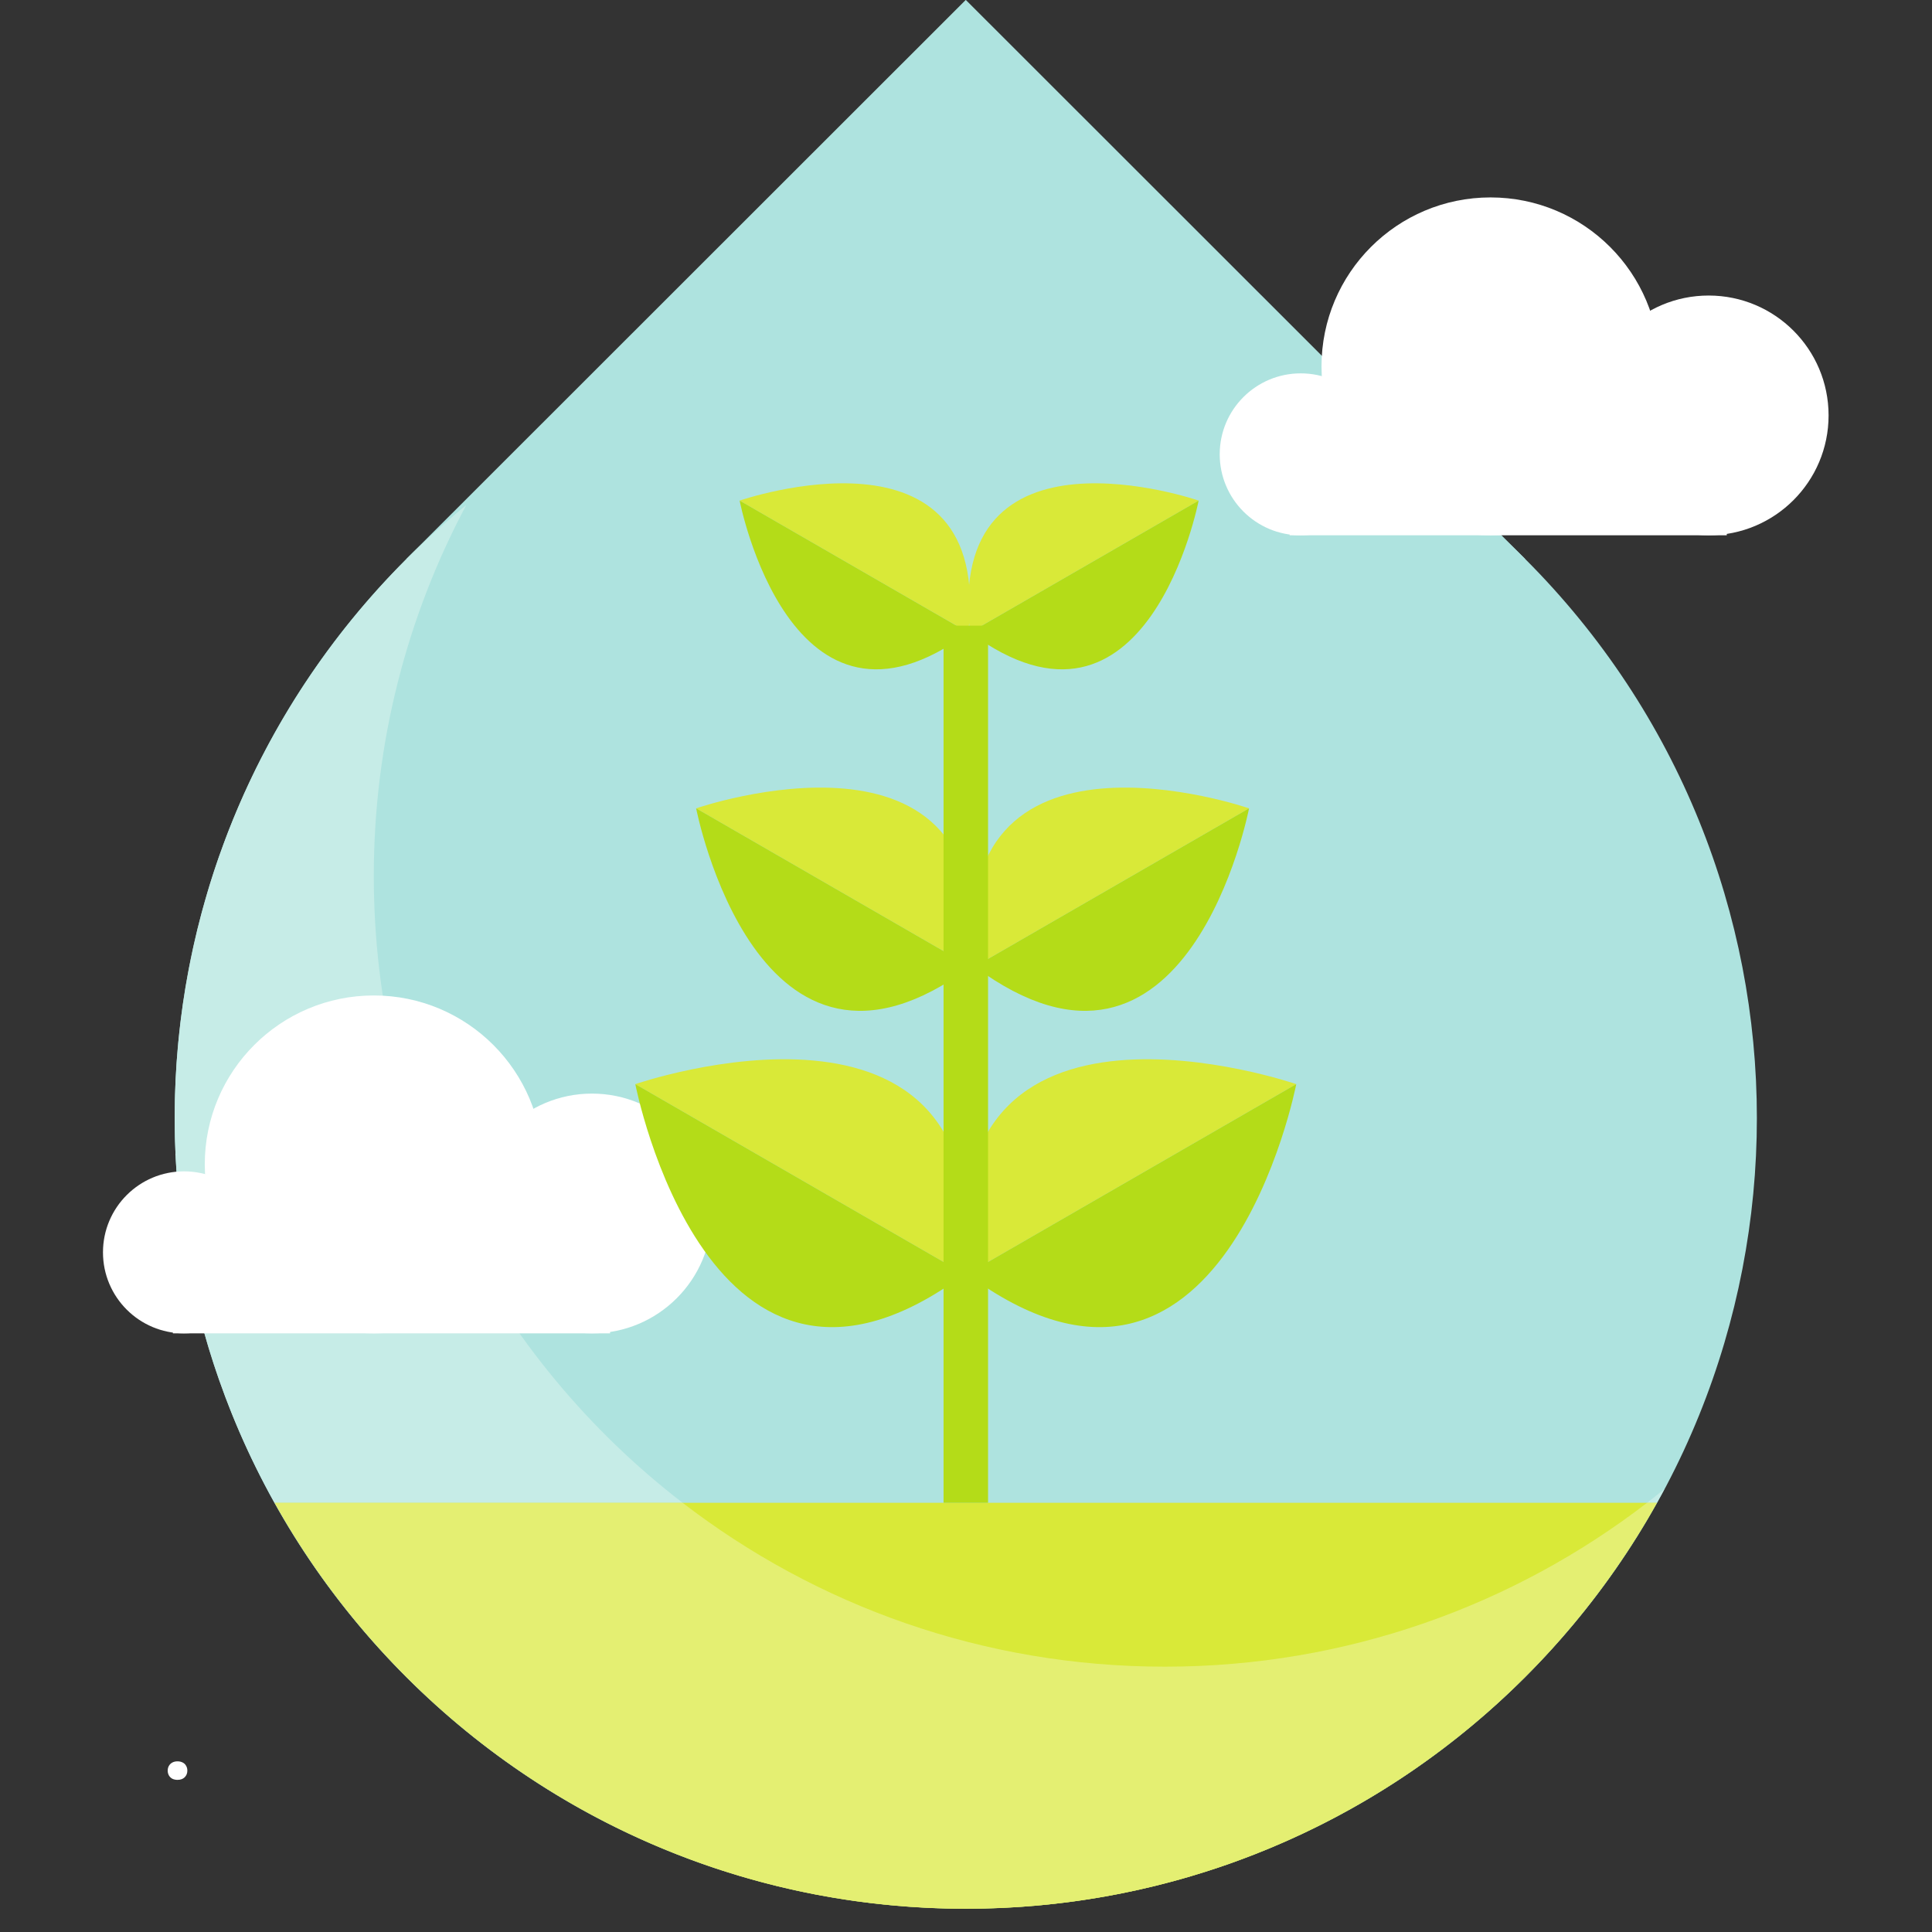 <svg xmlns="http://www.w3.org/2000/svg" xmlns:xlink="http://www.w3.org/1999/xlink" width="500" zoomAndPan="magnify" viewBox="0 0 375 375" height="500" preserveAspectRatio="xMidYMid meet" version="1.0"><rect x="0" y="0" width="375" height="375" fill="#333333" stroke="none"/><defs><g/></defs><path fill="#aee3df" d="M 296.035 108.496 L 187.457 217.02 L 78.879 108.496 L 187.457 -0.02 L 296.035 108.496 " fill-opacity="1" fill-rule="nonzero"/><path fill="#aee3df" d="M 296.035 108.496 C 236.07 48.562 138.844 48.562 78.879 108.496 C 18.914 168.43 18.914 265.605 78.879 325.535 C 138.844 385.469 236.074 385.465 296.039 325.531 C 356 265.605 356 168.43 296.035 108.496 " fill-opacity="1" fill-rule="nonzero"/><path fill="#d9e938" d="M 53.316 291.691 C 79.562 338.684 129.781 370.48 187.457 370.48 C 245.137 370.48 295.352 338.684 321.602 291.691 L 53.316 291.691 " fill-opacity="1" fill-rule="nonzero"/><path fill="#ffffff" d="M 187.457 370.488 C 166.086 370.488 145.738 366.125 127.25 358.238 C 130.621 359.672 134.039 360.984 137.484 362.164 C 151.172 366.875 165.734 369.703 180.863 370.344 C 183.062 370.438 185.258 370.484 187.457 370.484 C 189.574 370.484 191.688 370.438 193.801 370.355 C 208.602 369.75 222.867 367.055 236.297 362.551 C 237.543 362.137 238.781 361.703 240.016 361.254 C 223.625 367.227 205.922 370.488 187.457 370.488 M 44.926 274.215 C 38.344 257.836 34.496 240.059 33.969 221.457 C 34.484 239.41 38.141 257.297 44.926 274.215 M 33.973 212.406 C 34.449 196.363 37.391 180.934 42.426 166.492 C 37.258 181.352 34.441 196.852 33.973 212.406 " fill-opacity="1" fill-rule="nonzero"/><path fill="#c6ece7" d="M 187.457 370.484 C 185.258 370.484 183.062 370.438 180.863 370.344 C 183.055 370.438 185.246 370.48 187.457 370.48 C 189.582 370.48 191.695 370.438 193.801 370.355 C 191.688 370.438 189.574 370.484 187.457 370.484 M 236.297 362.551 C 272.77 350.32 303.125 324.77 321.602 291.691 L 319.695 291.691 C 320.828 290.812 321.953 289.926 323.062 289.02 C 305.363 322.25 275.801 348.215 240.016 361.254 C 238.781 361.703 237.543 362.137 236.297 362.551 M 137.484 362.164 C 134.039 360.984 130.621 359.672 127.25 358.238 C 89.875 342.297 60.109 311.969 44.926 274.215 C 38.141 257.297 34.484 239.41 33.969 221.457 C 33.926 219.98 33.906 218.504 33.906 217.02 C 33.906 215.473 33.93 213.938 33.973 212.406 C 34.441 196.852 37.258 181.352 42.426 166.492 C 51.875 139.418 68.703 115.797 90.5 98.035 C 79.059 119.508 72.555 144.008 72.555 170.031 C 72.555 219.57 96.043 263.633 132.492 291.691 L 53.316 291.691 C 71.598 324.426 101.52 349.789 137.484 362.164 " fill-opacity="1" fill-rule="nonzero"/><path fill="#e4ef72" d="M 187.457 370.48 C 185.246 370.48 183.055 370.438 180.863 370.344 C 165.734 369.703 151.172 366.875 137.484 362.164 C 101.52 349.789 71.598 324.426 53.316 291.691 L 132.492 291.691 C 158.406 311.641 190.871 323.5 226.109 323.5 C 261.332 323.5 293.785 311.633 319.695 291.691 L 321.602 291.691 C 303.125 324.77 272.77 350.32 236.297 362.551 C 222.867 367.055 208.602 369.75 193.801 370.355 C 191.695 370.438 189.582 370.48 187.457 370.48 " fill-opacity="1" fill-rule="nonzero"/><path fill="#ffffff" d="M 105.363 226.008 C 105.363 207.898 90.676 193.219 72.555 193.219 C 54.438 193.219 39.746 207.898 39.746 226.008 C 39.746 244.113 54.438 258.801 72.555 258.801 C 90.676 258.801 105.363 244.113 105.363 226.008 " fill-opacity="1" fill-rule="nonzero"/><path fill="#ffffff" d="M 138.172 235.531 C 138.172 222.684 127.75 212.266 114.895 212.266 C 102.035 212.266 91.613 222.684 91.613 235.531 C 91.613 248.383 102.035 258.801 114.895 258.801 C 127.75 258.801 138.172 248.383 138.172 235.531 " fill-opacity="1" fill-rule="nonzero"/><path fill="#ffffff" d="M 51.441 243.082 C 51.441 234.398 44.402 227.359 35.715 227.359 C 27.031 227.359 19.988 234.398 19.988 243.082 C 19.988 251.762 27.031 258.801 35.715 258.801 C 44.402 258.801 51.441 251.762 51.441 243.082 " fill-opacity="1" fill-rule="nonzero"/><path fill="#ffffff" d="M 118.414 239.047 L 33.562 239.047 L 33.562 258.801 L 118.414 258.801 L 118.414 239.047 " fill-opacity="1" fill-rule="nonzero"/><path fill="#ffffff" d="M 322.121 71.109 C 322.121 53 307.426 38.32 289.312 38.32 C 271.191 38.32 256.504 53 256.504 71.109 C 256.504 89.219 271.191 103.898 289.312 103.898 C 307.426 103.898 322.121 89.219 322.121 71.109 " fill-opacity="1" fill-rule="nonzero"/><path fill="#ffffff" d="M 354.926 80.633 C 354.926 67.781 344.5 57.363 331.645 57.363 C 318.789 57.363 308.367 67.781 308.367 80.633 C 308.367 93.48 318.789 103.898 331.645 103.898 C 344.5 103.898 354.926 93.48 354.926 80.633 " fill-opacity="1" fill-rule="nonzero"/><path fill="#ffffff" d="M 268.195 88.18 C 268.195 79.496 261.156 72.469 252.469 72.469 C 243.785 72.469 236.746 79.496 236.746 88.18 C 236.746 96.859 243.785 103.898 252.469 103.898 C 261.156 103.898 268.195 96.859 268.195 88.18 " fill-opacity="1" fill-rule="nonzero"/><path fill="#ffffff" d="M 335.168 84.148 L 250.32 84.148 L 250.32 103.898 L 335.168 103.898 L 335.168 84.148 " fill-opacity="1" fill-rule="nonzero"/><path fill="#d9e938" d="M 143.562 97.164 C 143.562 97.164 192.844 80.148 187.941 122.77 L 143.562 97.164 " fill-opacity="1" fill-rule="nonzero"/><path fill="#b4dc18" d="M 143.562 97.164 C 143.562 97.164 153.457 148.32 187.941 122.77 L 143.562 97.164 " fill-opacity="1" fill-rule="nonzero"/><path fill="#d9e938" d="M 232.656 97.164 C 232.656 97.164 183.383 80.148 188.281 122.77 L 232.656 97.164 " fill-opacity="1" fill-rule="nonzero"/><path fill="#b4dc18" d="M 232.656 97.164 C 232.656 97.164 222.766 148.32 188.281 122.77 L 232.656 97.164 " fill-opacity="1" fill-rule="nonzero"/><path fill="#d9e938" d="M 135.121 156.898 C 135.121 156.898 194.25 136.48 188.367 187.625 L 135.121 156.898 " fill-opacity="1" fill-rule="nonzero"/><path fill="#b4dc18" d="M 135.121 156.898 C 135.121 156.898 146.988 218.289 188.367 187.625 L 135.121 156.898 " fill-opacity="1" fill-rule="nonzero"/><path fill="#d9e938" d="M 242.441 156.898 C 242.441 156.898 183.312 136.48 189.191 187.625 L 242.441 156.898 " fill-opacity="1" fill-rule="nonzero"/><path fill="#b4dc18" d="M 242.441 156.898 C 242.441 156.898 230.574 218.289 189.191 187.625 L 242.441 156.898 " fill-opacity="1" fill-rule="nonzero"/><path fill="#d9e938" d="M 123.316 210.43 C 123.316 210.43 194.273 185.926 187.215 247.301 L 123.316 210.43 " fill-opacity="1" fill-rule="nonzero"/><path fill="#b4dc18" d="M 123.316 210.43 C 123.316 210.43 137.555 284.098 187.215 247.301 L 123.316 210.43 " fill-opacity="1" fill-rule="nonzero"/><path fill="#d9e938" d="M 251.602 210.43 C 251.602 210.43 180.645 185.926 187.707 247.301 L 251.602 210.43 " fill-opacity="1" fill-rule="nonzero"/><path fill="#b4dc18" d="M 251.602 210.43 C 251.602 210.43 237.367 284.098 187.707 247.301 L 251.602 210.43 " fill-opacity="1" fill-rule="nonzero"/><path fill="#b4dc18" d="M 191.781 291.691 L 183.141 291.691 L 183.141 121.438 L 191.781 121.438 L 191.781 291.691 " fill-opacity="1" fill-rule="nonzero"/><g fill="#ffffff" fill-opacity="1"><g transform="translate(31.425, 345.375)"><g><path d="M 3.031 0.094 C 2.645 0.094 2.305 0.02 2.016 -0.125 C 1.734 -0.281 1.516 -0.492 1.359 -0.766 C 1.203 -1.047 1.125 -1.359 1.125 -1.703 C 1.125 -2.047 1.203 -2.352 1.359 -2.625 C 1.516 -2.895 1.734 -3.109 2.016 -3.266 C 2.305 -3.422 2.645 -3.5 3.031 -3.5 C 3.414 -3.5 3.754 -3.422 4.047 -3.266 C 4.336 -3.117 4.555 -2.906 4.703 -2.625 C 4.859 -2.352 4.938 -2.047 4.938 -1.703 C 4.938 -1.18 4.766 -0.75 4.422 -0.406 C 4.078 -0.07 3.613 0.094 3.031 0.094 Z M 3.031 0.094 "/></g></g></g></svg>